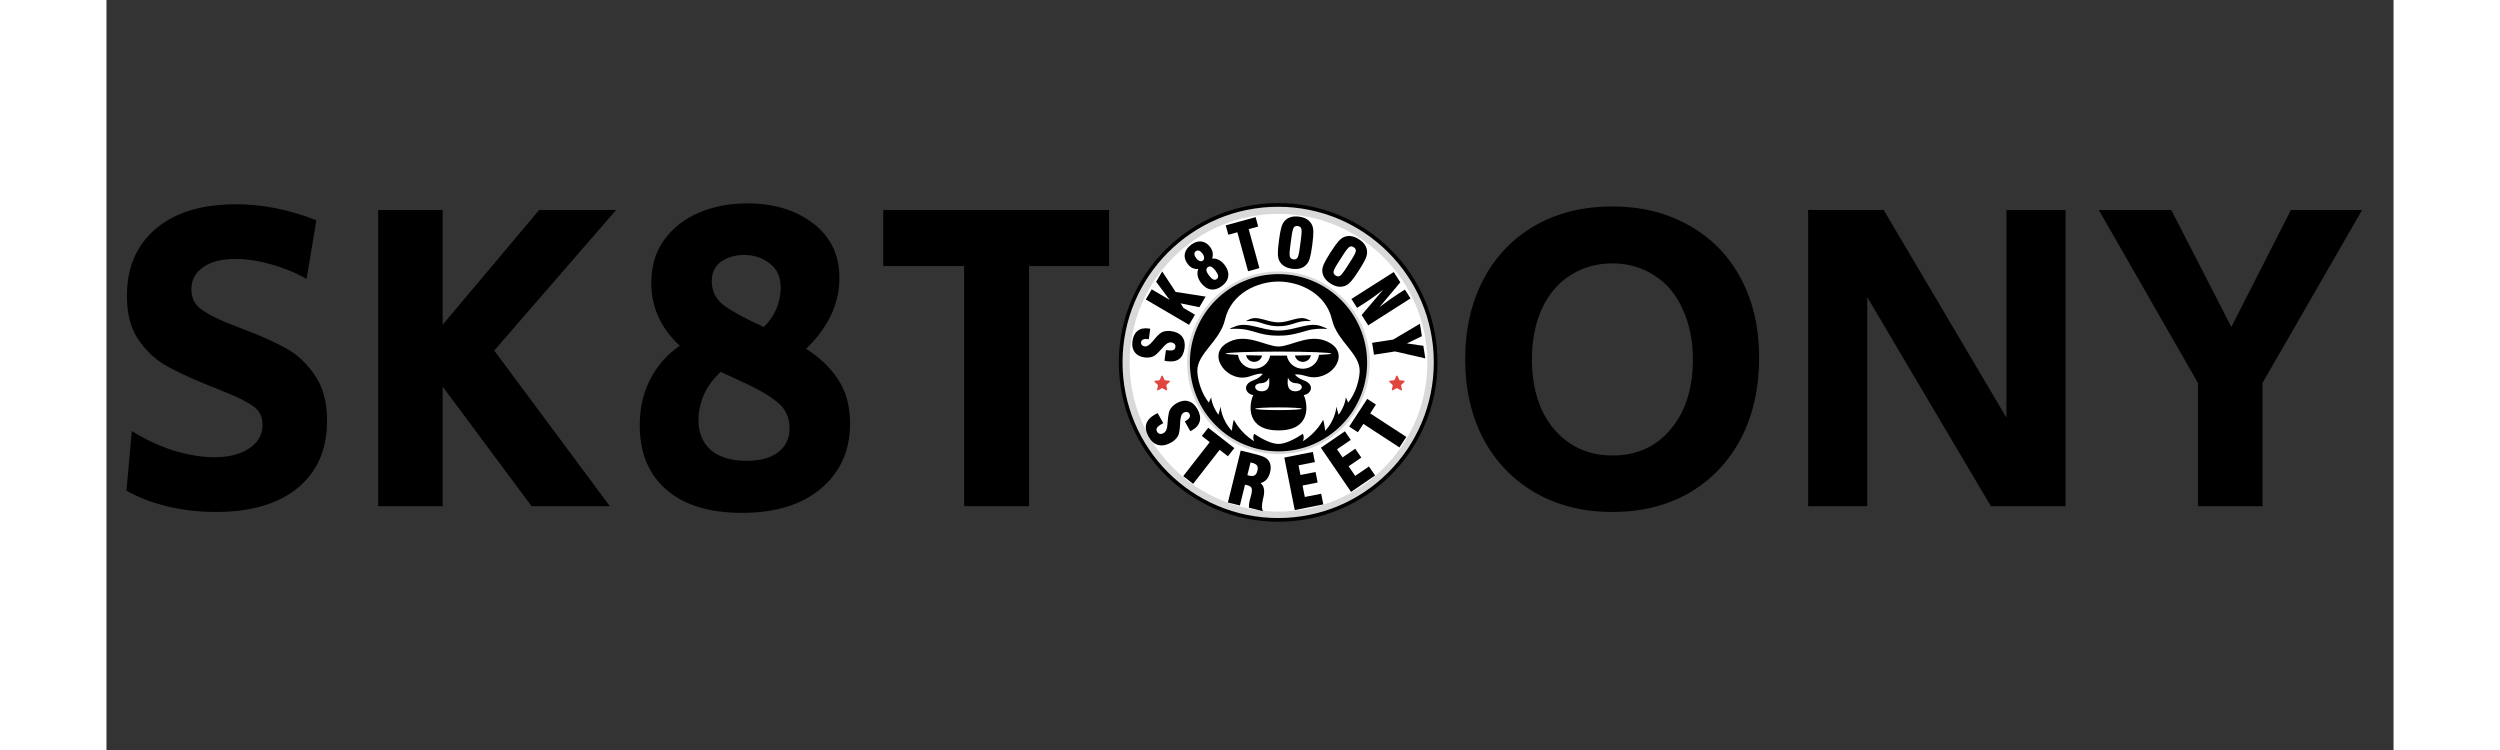 <svg width="500" height="150"  viewBox="0 0 3086 1012" fill="none" xmlns="http://www.w3.org/2000/svg">
<rect x="0" y="0" width="3086" height="1012" fill="#333333" stroke="none"/>
<path d="M147.6 690.8C124.4 690.8 102.2 688.2 81 683C60.2 677.8 42.2 670.8 27 662L34.2 581.6C52.2 592.8 71 601.6 90.6 608C110.6 614 129 617 145.8 617C165 617 180.6 613 192.6 605C204.6 597 210.6 586.4 210.6 573.2C210.6 562.4 206.6 554.2 198.6 548.6C190.6 542.6 178 536.2 160.8 529.4L146.4 523.4C144.4 522.6 142.2 521.8 139.8 521C137.4 519.8 134.6 518.6 131.4 517.4C109 508.2 91 499.6 77.4 491.6C63.8 483.2 52 471.6 42 456.8C32.4 442 27.6 422.8 27.6 399.2C27.6 360.8 40.6 330.6 66.6 308.6C92.6 286.6 128.8 275.6 175.2 275.6C210.4 275.6 246.4 282.8 283.2 297.2L270 376.4C255.2 368 239.2 361.4 222 356.6C205.2 351.8 189.2 349.4 174 349.4C155.2 349.4 140.6 353.2 130.2 360.8C119.8 368 114.6 377.8 114.6 390.2C114.6 401 118.2 409.4 125.4 415.4C132.6 421.4 144.2 427.8 160.2 434.6L184.8 444.2C208 453 227.2 461.6 242.4 470C257.6 478.4 270.6 490.6 281.4 506.6C292.2 522.2 297.6 542.6 297.6 567.8C297.6 606.6 284.4 636.8 258 658.4C231.6 680 194.8 690.8 147.6 690.8ZM366.609 283.4H453.609V438.2L583.809 283.4H687.609L523.209 473L679.209 683H573.609L453.609 521.6V683H366.609V283.4ZM857.55 692C813.55 692 779.55 681.6 755.55 660.8C731.55 640 719.55 611 719.55 573.8C719.55 551 724.15 530.6 733.35 512.6C742.55 494.2 755.95 478.8 773.55 466.4C747.95 442.8 735.15 414.6 735.15 381.8C735.15 359 740.95 339.6 752.55 323.6C764.15 307.6 779.75 295.4 799.35 287C818.95 278.6 840.75 274.4 864.75 274.4C900.35 274.4 929.95 283.4 953.55 301.4C977.15 319.4 988.95 344 988.95 375.2C988.95 393.2 984.95 410.4 976.95 426.8C968.95 442.8 957.95 457.4 943.95 470.6C962.35 482.2 976.75 496 987.15 512C997.95 528 1003.35 547.8 1003.35 571.4C1003.35 607.8 990.35 637 964.35 659C938.35 681 902.75 692 857.55 692ZM886.95 441.2C894.15 434.4 899.75 426.4 903.75 417.2C907.75 407.6 909.75 398 909.75 388.4C909.75 373.6 904.75 362.6 894.75 355.4C885.15 347.8 873.75 344 860.55 344C848.55 344 838.15 347 829.35 353C820.95 359 816.75 367.8 816.75 379.4C816.75 393 822.35 404 833.55 412.4C845.15 420.8 862.95 430.4 886.95 441.2ZM863.55 621.8C881.95 621.8 896.15 618 906.15 610.4C916.55 602.4 921.75 591.6 921.75 578C921.75 562.8 915.95 550.8 904.35 542C893.15 532.8 875.35 522.8 850.95 512L828.75 501.8C818.75 511 811.15 521.4 805.95 533C801.15 544.2 798.75 555.4 798.75 566.6C798.75 583.8 804.35 597.4 815.55 607.4C827.15 617 843.15 621.8 863.55 621.8ZM1157.28 359H1048.08V283.4H1352.88V359H1244.88V683H1157.28V359ZM1578.46 690.8C1539.26 690.8 1504.66 682.2 1474.66 665C1444.66 647.8 1421.26 623.6 1404.46 592.4C1388.06 561.2 1379.86 525.4 1379.86 485C1379.86 444.2 1388.06 408.2 1404.46 377C1420.86 345.8 1444.06 321.6 1474.06 304.4C1504.06 287.2 1538.86 278.6 1578.46 278.6C1617.66 278.6 1652.26 287.2 1682.26 304.4C1712.26 321.2 1735.46 345 1751.86 375.8C1768.26 406.6 1776.46 442.2 1776.46 482.6C1776.46 523.8 1768.26 560.2 1751.86 591.8C1735.46 623 1712.26 647.4 1682.26 665C1652.26 682.2 1617.66 690.8 1578.46 690.8ZM1578.46 614.6C1611.26 614.6 1637.46 602.8 1657.06 579.2C1677.06 555.6 1687.06 524.2 1687.06 485C1687.06 459.4 1682.46 436.8 1673.26 417.2C1664.46 397.2 1651.66 382 1634.86 371.6C1618.46 360.8 1599.66 355.4 1578.46 355.4C1557.26 355.4 1538.26 360.8 1521.46 371.6C1505.06 382 1492.26 397.2 1483.06 417.2C1474.26 436.8 1469.86 459.4 1469.86 485C1469.86 510.6 1474.26 533.2 1483.06 552.8C1492.26 572.4 1505.06 587.6 1521.46 598.4C1537.86 609.2 1556.86 614.6 1578.46 614.6ZM2031.98 690.8C1992.78 690.8 1958.18 682.2 1928.18 665C1898.18 647.8 1874.78 623.6 1857.98 592.4C1841.58 561.2 1833.38 525.4 1833.38 485C1833.38 444.2 1841.58 408.2 1857.98 377C1874.38 345.8 1897.58 321.6 1927.58 304.4C1957.58 287.2 1992.38 278.6 2031.98 278.6C2071.18 278.6 2105.78 287.2 2135.78 304.4C2165.78 321.2 2188.98 345 2205.38 375.8C2221.78 406.6 2229.98 442.2 2229.98 482.6C2229.98 523.8 2221.78 560.2 2205.38 591.8C2188.98 623 2165.78 647.4 2135.78 665C2105.78 682.2 2071.18 690.8 2031.98 690.8ZM2031.98 614.6C2064.78 614.6 2090.98 602.8 2110.58 579.2C2130.58 555.6 2140.58 524.2 2140.58 485C2140.58 459.4 2135.98 436.8 2126.78 417.2C2117.98 397.2 2105.18 382 2088.38 371.6C2071.98 360.8 2053.18 355.4 2031.98 355.4C2010.78 355.4 1991.78 360.8 1974.98 371.6C1958.58 382 1945.78 397.2 1936.58 417.2C1927.78 436.8 1923.38 459.4 1923.38 485C1923.38 510.6 1927.78 533.2 1936.58 552.8C1945.78 572.4 1958.58 587.6 1974.98 598.4C1991.38 609.2 2010.38 614.6 2031.98 614.6ZM2296.1 283.4H2398.1L2563.7 563.6V283.4H2643.5V683H2542.7L2375.9 401V683H2296.1V283.4ZM2822.15 516.8L2688.35 283.4H2786.15L2867.15 441.2L2947.55 283.4H3043.55L2909.15 516.8V683H2822.15V516.8Z" fill="black"/>
<ellipse cx="1581" cy="489" rx="212.261" ry="212.261" fill="#D9D9D9"/>
<circle cx="1581" cy="489" r="212.5" stroke="black" stroke-width="5"/>
<circle cx="1581.46" cy="489.457" r="200.849" fill="white"/>
<path d="M1704.7 489.456C1704.7 557.525 1649.52 612.705 1581.46 612.705C1513.39 612.705 1458.21 557.525 1458.21 489.456C1458.21 421.388 1513.39 366.208 1581.46 366.208C1649.52 366.208 1704.7 421.388 1704.7 489.456Z" fill="#D9D9D9"/>
<path d="M1696.05 489.456C1696.05 552.746 1644.75 604.053 1581.46 604.053C1518.17 604.053 1466.86 552.746 1466.86 489.456C1466.86 426.167 1518.17 374.86 1581.46 374.86C1644.75 374.86 1696.05 426.167 1696.05 489.456Z" stroke="black" stroke-width="10"/>
<path d="M1427.61 486.716L1429.56 472.345L1431.52 472.611C1435.21 473.111 1437.87 473.028 1439.49 472.362C1441.12 471.696 1442.08 470.333 1442.36 468.271C1442.58 466.617 1442.19 465.233 1441.19 464.122C1440.16 463.006 1438.66 462.315 1436.68 462.047C1433.43 461.606 1429.99 463.519 1426.37 467.788C1425.74 468.471 1425.27 468.999 1424.96 469.37C1424.85 469.503 1424.66 469.728 1424.38 470.045C1419.28 475.77 1415.56 479.256 1413.2 480.503C1411.43 481.386 1409.48 481.979 1407.37 482.284C1405.26 482.589 1403 482.578 1400.59 482.251C1394.73 481.456 1390.36 479.133 1387.48 475.284C1384.6 471.434 1383.56 466.534 1384.37 460.583C1385.25 454.109 1387.56 449.396 1391.3 446.444C1395.05 443.464 1400.03 442.395 1406.24 443.238C1406.5 443.273 1406.86 443.337 1407.32 443.429C1407.78 443.521 1408.14 443.585 1408.4 443.62L1406.5 457.686L1405.67 457.573C1402.74 457.176 1400.45 457.339 1398.82 458.063C1397.18 458.758 1396.25 459.977 1396.01 461.718C1395.81 463.199 1396.19 464.462 1397.14 465.508C1398.06 466.55 1399.4 467.189 1401.14 467.425C1403.98 467.811 1407.35 465.666 1411.24 460.99C1411.97 460.143 1412.53 459.495 1412.92 459.045C1413.21 458.67 1413.65 458.153 1414.24 457.494C1418.47 452.48 1421.87 449.365 1424.46 448.149C1426.13 447.4 1427.99 446.913 1430.03 446.687C1432.04 446.428 1434.2 446.454 1436.49 446.765C1443.2 447.675 1448.13 450.118 1451.29 454.094C1454.44 458.07 1455.58 463.295 1454.7 469.769C1453.78 476.562 1451.36 481.437 1447.44 484.394C1443.5 487.318 1438.1 488.316 1431.25 487.386C1430.81 487.327 1430.36 487.266 1429.9 487.203C1429.41 487.107 1428.65 486.945 1427.61 486.716Z" fill="black"/>
<path d="M1460.77 438.301L1402.38 404.094L1410.37 390.443L1434.6 404.637L1416.35 380.243L1424.52 366.289L1442.66 393.925L1483.09 400.193L1474.7 414.526L1449.38 409.32L1453.22 415.543L1468.77 424.65L1460.77 438.301Z" fill="black"/>
<path d="M1470.29 348.282C1471.78 350.245 1473.35 351.532 1475.03 352.141C1476.7 352.75 1478.15 352.586 1479.39 351.65C1480.65 350.696 1481.22 349.332 1481.09 347.557C1480.98 345.765 1480.19 343.887 1478.71 341.923C1477.22 339.96 1475.71 338.735 1474.17 338.248C1472.63 337.721 1471.18 337.969 1469.83 338.994C1468.49 340 1467.87 341.315 1467.96 342.938C1468.03 344.537 1468.81 346.319 1470.29 348.282ZM1487.81 371.896C1489.8 374.537 1491.65 376.247 1493.34 377.026C1495.05 377.788 1496.63 377.621 1498.08 376.526C1499.58 375.395 1500.2 373.934 1499.95 372.142C1499.72 370.332 1498.57 368.06 1496.5 365.325C1494.35 362.474 1492.44 360.682 1490.79 359.95C1489.14 359.176 1487.56 359.355 1486.07 360.485C1484.55 361.633 1483.92 363.115 1484.2 364.931C1484.47 366.746 1485.67 369.068 1487.81 371.896ZM1473.2 362.993C1470.27 363.15 1467.62 362.677 1465.24 361.572C1462.87 360.426 1460.76 358.626 1458.9 356.172C1455.53 351.708 1454.22 347.207 1454.98 342.669C1455.76 338.113 1458.52 334.043 1463.27 330.457C1468.01 326.871 1472.67 325.334 1477.24 325.844C1481.84 326.337 1485.82 328.816 1489.2 333.28C1491.05 335.735 1492.19 338.268 1492.62 340.879C1493.06 343.45 1492.8 346.123 1491.85 348.898C1495.01 348.605 1498.03 349.203 1500.92 350.693C1503.82 352.141 1506.45 354.443 1508.84 357.599C1512.71 362.717 1514.31 367.771 1513.63 372.76C1512.98 377.731 1510.13 382.124 1505.08 385.94C1500.08 389.72 1495.1 391.244 1490.14 390.512C1485.19 389.739 1480.79 386.805 1476.93 381.709C1474.55 378.554 1473.04 375.395 1472.42 372.233C1471.77 369.048 1472.03 365.968 1473.2 362.993Z" fill="black"/>
<path d="M1540.4 365.985L1525.94 313.402L1513.74 316.758L1510.25 304.089L1550.59 292.994L1554.07 305.663L1541.23 309.194L1555.7 361.777L1540.4 365.985Z" fill="black"/>
<path d="M1610.19 334.398L1611.79 322.286C1612.76 314.85 1612.89 310.198 1612.16 308.329C1611.47 306.434 1609.88 305.325 1607.41 304.999C1605 304.682 1603.21 305.362 1602.05 307.04C1600.88 308.719 1599.81 313.232 1598.85 320.581L1597.25 332.693C1596.29 339.954 1596.16 344.576 1596.84 346.557C1597.53 348.51 1599.11 349.648 1601.58 349.974C1604.02 350.295 1605.82 349.617 1606.99 347.938C1608.15 346.26 1609.22 341.746 1610.19 334.398ZM1582.06 324.53C1583.12 316.456 1584.19 310.597 1585.26 306.956C1586.33 303.315 1587.67 300.537 1589.28 298.621C1591.59 295.911 1594.39 294.049 1597.69 293.035C1600.99 291.993 1604.81 291.758 1609.17 292.332C1613.56 292.91 1617.18 294.126 1620.04 295.98C1622.93 297.809 1625.14 300.331 1626.67 303.546C1627.78 305.85 1628.38 308.9 1628.47 312.694C1628.57 316.489 1628.08 322.409 1627.02 330.454C1625.96 338.471 1624.9 344.314 1623.82 347.985C1622.75 351.626 1621.38 354.415 1619.71 356.352C1617.43 359.037 1614.65 360.901 1611.35 361.943C1608.08 362.99 1604.26 363.226 1599.91 362.652C1595.55 362.078 1591.91 360.86 1589 358.999C1586.08 357.137 1583.86 354.613 1582.33 351.427C1581.27 349.159 1580.69 346.128 1580.6 342.334C1580.51 338.54 1580.99 332.605 1582.06 324.53Z" fill="black"/>
<path d="M1672.97 361.363L1679.57 351.08C1683.62 344.767 1685.71 340.609 1685.84 338.608C1686.02 336.597 1685.06 334.92 1682.96 333.575C1680.92 332.263 1679.01 332.117 1677.24 333.14C1675.47 334.163 1672.58 337.794 1668.58 344.033L1661.99 354.316C1658.03 360.481 1655.94 364.606 1655.72 366.69C1655.51 368.75 1656.46 370.452 1658.55 371.796C1660.62 373.125 1662.54 373.278 1664.31 372.255C1666.08 371.232 1668.97 367.602 1672.97 361.363ZM1651.71 340.467C1656.11 333.611 1659.56 328.763 1662.08 325.923C1664.6 323.083 1666.99 321.139 1669.27 320.091C1672.51 318.62 1675.84 318.126 1679.25 318.611C1682.68 319.07 1686.24 320.486 1689.94 322.859C1693.67 325.247 1696.43 327.888 1698.23 330.782C1700.06 333.667 1700.99 336.889 1701.01 340.449C1701.03 343.008 1700.28 346.024 1698.75 349.497C1697.22 352.97 1694.26 358.122 1689.88 364.952C1685.52 371.759 1682.07 376.594 1679.53 379.459C1677.02 382.299 1674.59 384.239 1672.25 385.28C1669.05 386.743 1665.73 387.244 1662.3 386.785C1658.9 386.341 1655.35 384.933 1651.65 382.56C1647.95 380.188 1645.18 377.539 1643.33 374.613C1641.48 371.688 1640.54 368.458 1640.51 364.923C1640.52 362.42 1641.28 359.432 1642.82 355.959C1644.35 352.486 1647.31 347.322 1651.71 340.467Z" fill="black"/>
<path d="M1679.85 403.377L1736.95 367.048L1745.79 380.951L1717.62 414.448C1723.27 410.229 1728.18 406.64 1732.34 403.681C1736.51 400.747 1740.08 398.336 1743.05 396.449L1752.02 390.74L1759.59 402.641L1702.5 438.971L1693.63 425.03L1722.82 390.775C1718.42 394.273 1714.07 397.561 1709.78 400.639C1705.52 403.726 1701.31 406.599 1697.13 409.257L1687.49 415.39L1679.85 403.377Z" fill="black"/>
<path d="M1707.81 462.573L1736.17 458.17L1772.3 436.818L1774.91 453.624L1754.76 463.377L1776.92 466.608L1779.56 483.587L1738.66 474.194L1710.3 478.597L1707.81 462.573Z" fill="black"/>
<path d="M1693.75 489C1693.75 551.27 1643.27 601.749 1581 601.749C1518.73 601.749 1468.25 551.27 1468.25 489C1468.25 426.73 1518.73 376.25 1581 376.25C1643.27 376.25 1693.75 426.73 1693.75 489Z" fill="black"/>
<path d="M1418.4 557.458L1425.97 570.947L1424.13 571.979C1420.67 573.922 1418.46 575.7 1417.5 577.313C1416.54 578.925 1416.61 580.699 1417.69 582.634C1418.56 584.187 1419.78 585.115 1421.35 585.418C1422.95 585.706 1424.67 585.329 1426.52 584.289C1429.57 582.576 1431.27 578.738 1431.62 572.775C1431.71 571.791 1431.77 571.04 1431.8 570.521C1431.81 570.339 1431.83 570.023 1431.86 569.573C1432.52 561.427 1433.45 556.065 1434.66 553.489C1435.61 551.597 1436.88 549.843 1438.48 548.228C1440.08 546.612 1442.01 545.169 1444.28 543.9C1449.78 540.81 1454.99 539.98 1459.92 541.409C1464.84 542.838 1468.87 546.346 1472.01 551.933C1475.42 558.009 1476.48 563.506 1475.19 568.423C1473.91 573.367 1470.36 577.476 1464.53 580.749C1464.28 580.887 1463.94 581.064 1463.48 581.282C1463.03 581.499 1462.68 581.677 1462.44 581.814L1455.03 568.611L1455.81 568.176C1458.56 566.631 1460.4 565.025 1461.32 563.357C1462.27 561.717 1462.28 560.079 1461.36 558.444C1460.58 557.055 1459.45 556.22 1457.97 555.941C1456.51 555.647 1454.97 555.959 1453.33 556.877C1450.66 558.376 1449.17 562.365 1448.87 568.843C1448.79 570.037 1448.73 570.949 1448.69 571.58C1448.68 572.084 1448.64 572.807 1448.56 573.748C1448.18 580.734 1447.28 585.576 1445.85 588.275C1444.91 589.985 1443.65 591.591 1442.05 593.095C1440.5 594.61 1438.65 595.972 1436.5 597.18C1430.21 600.714 1424.44 601.801 1419.19 600.443C1413.95 599.085 1409.63 595.368 1406.22 589.291C1402.64 582.914 1401.57 577.208 1403 572.172C1404.48 567.148 1408.44 562.831 1414.87 559.222C1415.28 558.992 1415.7 558.755 1416.14 558.51C1416.62 558.277 1417.37 557.927 1418.4 557.458Z" fill="black"/>
<path d="M1452.93 642.445L1488.67 596.551L1478.02 588.255L1486.64 577.198L1521.84 604.619L1513.23 615.677L1502.02 606.949L1466.28 652.843L1452.93 642.445Z" fill="black"/>
<path d="M1539.46 641.114C1539.73 641.182 1540.08 641.283 1540.5 641.418C1540.94 641.561 1541.27 641.658 1541.49 641.711C1544.89 642.549 1547.45 642.457 1549.18 641.436C1550.95 640.423 1552.23 638.293 1553.03 635.046C1553.77 632.043 1553.58 629.743 1552.46 628.147C1551.38 626.529 1549.14 625.3 1545.74 624.462C1545.53 624.41 1545.19 624.343 1544.73 624.261C1544.3 624.186 1543.94 624.115 1543.67 624.048L1539.46 641.114ZM1513.17 678.032L1530.46 607.945L1548.89 612.492C1554.93 613.982 1559.24 615.351 1561.83 616.601C1564.42 617.821 1566.4 619.323 1567.76 621.108C1569.36 623.24 1570.35 625.624 1570.73 628.261C1571.14 630.905 1570.94 633.88 1570.12 637.187C1569.13 641.222 1567.58 644.43 1565.48 646.808C1563.41 649.195 1560.67 650.901 1557.27 651.927C1561.78 655.422 1563.13 661.406 1561.33 669.878C1561.3 669.999 1561.29 670.075 1561.28 670.105C1561.09 670.992 1560.81 672.274 1560.43 673.95C1558.6 681.869 1558.69 687.136 1560.68 689.752L1541.52 685.026C1541.46 683.465 1541.51 681.869 1541.69 680.239C1541.9 678.586 1542.23 676.85 1542.68 675.029C1542.96 673.907 1543.32 672.564 1543.77 671.001C1544.23 669.408 1544.52 668.369 1544.64 667.883C1545.69 663.605 1545.86 660.539 1545.12 658.684C1544.39 656.83 1542.57 655.543 1539.65 654.825L1536.28 653.994L1529.37 682.029L1513.17 678.032Z" fill="black"/>
<path d="M1603.37 688.232L1589.3 617.428L1627.83 609.773L1630.56 623.52L1608.49 627.905L1611.08 640.916L1631.44 636.87L1634.27 651.076L1613.9 655.123L1616.97 670.571L1639.04 666.187L1641.9 680.577L1603.37 688.232Z" fill="black"/>
<path d="M1679.37 663.729L1638.63 604.135L1671.06 581.967L1678.97 593.538L1660.4 606.235L1667.88 617.187L1685.02 605.468L1693.2 617.425L1676.06 629.144L1684.94 642.146L1703.52 629.448L1711.8 641.561L1679.37 663.729Z" fill="black"/>
<path d="M1744.67 603.727L1695.94 571.961L1688.57 583.27L1676.82 575.617L1701.19 538.233L1712.93 545.886L1705.18 557.785L1753.91 589.55L1744.67 603.727Z" fill="black"/>
<path d="M1690.97 500.412C1691.28 476.997 1660.3 460.165 1653.69 431.462C1645.36 395.255 1609.24 379.902 1581.46 379.902C1553.67 379.902 1517.56 395.255 1509.22 431.462C1502.61 460.165 1471.63 476.997 1471.94 500.412L1471.9 500.408C1471.9 500.408 1471.9 523.185 1487.43 543.24L1490.62 536.061C1490.62 536.061 1491.08 547.14 1500.44 559.714L1503.41 548.641C1503.41 548.641 1503.86 565.41 1518.47 581.281C1518.47 581.281 1519.71 570.26 1521.21 566.301C1521.21 566.301 1529.43 583.669 1548.59 595.355C1548.59 595.355 1546.08 590.685 1548.55 585.357C1560.99 593.577 1572.68 599.011 1581.46 599.011C1590.23 599.011 1601.92 593.577 1614.36 585.36C1616.83 590.688 1614.32 595.359 1614.32 595.359C1633.49 583.673 1641.7 566.305 1641.7 566.305C1643.2 570.264 1644.46 581.285 1644.46 581.285C1659.06 565.41 1659.51 548.645 1659.51 548.645L1662.48 559.717C1671.84 547.148 1672.29 536.064 1672.29 536.064L1675.49 543.244C1691.01 523.185 1691.01 500.408 1691.01 500.408L1690.97 500.412ZM1542.89 430.63C1554.27 425.74 1566.33 434.979 1581.46 434.979C1596.59 434.979 1608.64 425.74 1620.03 430.63C1632.73 436.085 1620.03 430.63 1606.84 435.129C1593.66 439.628 1588.15 440.164 1581.46 440.164C1574.78 440.164 1569.26 439.631 1556.08 435.129C1542.9 430.626 1530.2 436.085 1542.89 430.63ZM1523.59 440.234C1540.67 433.73 1558.76 446.04 1581.46 446.04C1604.16 446.04 1622.24 433.73 1639.32 440.234C1658.36 447.494 1639.32 440.234 1619.54 446.234C1599.77 452.234 1591.48 452.935 1581.46 452.935C1571.44 452.935 1563.15 452.234 1543.37 446.234C1523.59 440.234 1504.56 447.497 1523.59 440.234ZM1619.8 507.712C1611.38 505.302 1606.3 504.717 1603.52 505.389C1605.86 508.143 1609.24 510.98 1614.91 512.963C1630.93 518.569 1626.2 531.478 1615.44 533.106C1615.81 533.804 1616.13 534.48 1616.38 535.1C1620.9 546.779 1625.28 580.755 1581.46 580.755C1537.63 580.755 1542.01 546.779 1546.53 535.1C1546.77 534.483 1547.1 533.811 1547.46 533.106C1536.72 531.47 1532 518.569 1548.01 512.963C1554.3 510.757 1557.79 507.504 1560.16 504.484C1557.57 503.629 1552.35 504.407 1543.11 507.712C1514.15 518.076 1484.57 481.017 1510.25 463.901C1535.92 446.781 1563.65 467.553 1581.45 467.553C1599.25 467.553 1626.99 446.781 1652.66 463.901C1678.34 481.017 1650 516.378 1619.8 507.712Z" fill="white"/>
<path d="M1559.18 527.972C1571.2 527.559 1569.14 515.059 1568.69 509.362C1568.69 509.362 1566.77 516.75 1558.33 517.038C1545.68 517.48 1548.59 528.352 1559.18 527.972ZM1594.22 509.362C1593.77 515.059 1591.71 527.556 1603.73 527.972C1614.32 528.352 1617.24 517.48 1604.58 517.038C1596.15 516.754 1594.22 509.362 1594.22 509.362Z" fill="white"/>
<path d="M1581.46 553.367C1598.84 553.367 1612.93 552.549 1612.93 551.541C1612.93 550.532 1598.84 549.715 1581.46 549.715C1564.07 549.715 1549.98 550.532 1549.98 551.541C1549.98 552.549 1564.07 553.367 1581.46 553.367Z" fill="white"/>
<path d="M1581.46 474.4C1542.13 474.4 1510.25 475.623 1510.25 477.124C1510.25 477.796 1516.5 478.41 1526.85 478.881C1528.14 489.387 1537.37 497.552 1548.59 497.552C1559.47 497.552 1568.48 489.869 1570.19 479.826C1577.7 479.879 1585.22 479.879 1592.73 479.826C1594.44 489.869 1603.45 497.552 1614.32 497.552C1625.54 497.552 1634.78 489.383 1636.07 478.881C1646.42 478.406 1652.67 477.792 1652.67 477.124C1652.67 475.623 1620.78 474.4 1581.46 474.4ZM1548.59 488.284C1543.11 488.284 1538.61 484.38 1537.8 479.286C1544.2 479.48 1551.45 479.633 1559.33 479.728C1558.35 484.607 1553.92 488.284 1548.59 488.284ZM1614.32 488.284C1608.99 488.284 1604.56 484.607 1603.58 479.728C1611.46 479.633 1618.71 479.48 1625.11 479.286C1624.3 484.377 1619.81 488.284 1614.32 488.284Z" fill="white"/>
<g clip-path="url(#clip0_116_75)">
<path fill-rule="evenodd" clip-rule="evenodd" d="M1742.05 507.333C1741.98 507.175 1741.86 507.041 1741.71 506.947C1741.57 506.853 1741.4 506.803 1741.22 506.803C1741.05 506.803 1740.88 506.853 1740.73 506.947C1740.58 507.041 1740.47 507.175 1740.39 507.333L1737.77 513.012L1731.56 513.748C1731.39 513.769 1731.23 513.839 1731.09 513.949C1730.96 514.06 1730.86 514.207 1730.8 514.373C1730.75 514.539 1730.74 514.716 1730.79 514.885C1730.83 515.054 1730.92 515.207 1731.05 515.325L1735.64 519.57L1734.42 525.705C1734.39 525.876 1734.41 526.054 1734.47 526.216C1734.53 526.378 1734.64 526.519 1734.78 526.621C1734.93 526.724 1735.09 526.784 1735.27 526.794C1735.44 526.804 1735.61 526.765 1735.77 526.68L1741.22 523.625L1746.68 526.68C1746.83 526.765 1747.01 526.805 1747.18 526.795C1747.35 526.785 1747.52 526.725 1747.66 526.622C1747.8 526.519 1747.91 526.378 1747.98 526.216C1748.04 526.053 1748.06 525.876 1748.02 525.705L1746.8 519.571L1751.39 515.325C1751.52 515.207 1751.61 515.054 1751.66 514.885C1751.7 514.716 1751.7 514.539 1751.64 514.373C1751.59 514.207 1751.49 514.06 1751.35 513.949C1751.22 513.839 1751.05 513.769 1750.88 513.748L1744.67 513.011L1742.05 507.333Z" fill="#E0463D"/>
</g>
<g clip-path="url(#clip1_116_75)">
<path fill-rule="evenodd" clip-rule="evenodd" d="M1425.26 507.333C1425.18 507.175 1425.07 507.041 1424.92 506.947C1424.77 506.853 1424.6 506.803 1424.43 506.803C1424.25 506.803 1424.08 506.853 1423.94 506.947C1423.79 507.041 1423.67 507.175 1423.6 507.333L1420.98 513.012L1414.77 513.748C1414.6 513.769 1414.43 513.839 1414.3 513.949C1414.16 514.06 1414.06 514.207 1414.01 514.373C1413.96 514.539 1413.95 514.716 1413.99 514.885C1414.04 515.054 1414.13 515.207 1414.26 515.325L1418.85 519.57L1417.63 525.705C1417.6 525.876 1417.61 526.054 1417.68 526.216C1417.74 526.378 1417.85 526.519 1417.99 526.621C1418.13 526.724 1418.3 526.784 1418.47 526.794C1418.65 526.804 1418.82 526.765 1418.97 526.68L1424.43 523.625L1429.89 526.68C1430.04 526.765 1430.21 526.805 1430.39 526.795C1430.56 526.785 1430.73 526.725 1430.87 526.622C1431.01 526.519 1431.12 526.378 1431.18 526.216C1431.25 526.053 1431.26 525.876 1431.23 525.705L1430.01 519.571L1434.6 515.325C1434.73 515.207 1434.82 515.054 1434.86 514.885C1434.91 514.716 1434.9 514.539 1434.85 514.373C1434.79 514.207 1434.69 514.06 1434.56 513.949C1434.42 513.839 1434.26 513.769 1434.09 513.748L1427.88 513.011L1425.26 507.333Z" fill="#E0463D"/>
</g>
<defs>
<clipPath id="clip0_116_75">
<rect width="21.911" height="21.911" fill="white" transform="translate(1730.27 505.89)"/>
</clipPath>
<clipPath id="clip1_116_75">
<rect width="21.911" height="21.911" fill="white" transform="translate(1413.47 505.89)"/>
</clipPath>
</defs>
</svg>
